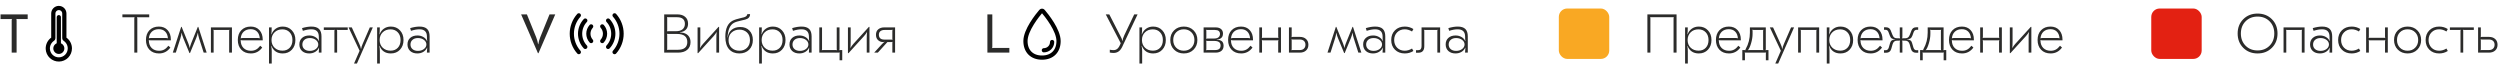 <svg width="595" height="16" viewBox="0 0 595 16" fill="none" xmlns="http://www.w3.org/2000/svg">
<path d="M6.591 3.425V4.543H4.264C4.099 4.543 3.987 4.53 3.926 4.504L3.913 4.53C3.939 4.591 3.952 4.695 3.952 4.842V12.525H2.782V4.842C2.782 4.695 2.795 4.591 2.821 4.53L2.795 4.504C2.734 4.53 2.626 4.543 2.47 4.543H0.13V3.425H6.591Z" fill="#2B2B2A"/>
<g clip-path="url(#clip0_392_13973)">
<path d="M15.414 9.291C15.383 9.271 15.357 9.244 15.339 9.212C15.322 9.18 15.312 9.143 15.312 9.107V3.213C15.312 2.865 15.174 2.531 14.928 2.285C14.682 2.039 14.348 1.901 14 1.901C13.652 1.901 13.318 2.039 13.072 2.285C12.825 2.531 12.687 2.865 12.687 3.213V9.107C12.687 9.143 12.678 9.18 12.66 9.212C12.642 9.244 12.617 9.271 12.586 9.291C12.197 9.544 11.881 9.894 11.669 10.307C11.457 10.72 11.357 11.181 11.377 11.644C11.409 12.329 11.707 12.975 12.208 13.443C12.709 13.911 13.373 14.164 14.059 14.149C14.745 14.133 15.397 13.85 15.876 13.36C16.356 12.87 16.624 12.212 16.625 11.526C16.625 11.082 16.514 10.645 16.303 10.255C16.091 9.865 15.786 9.533 15.414 9.291V9.291Z" stroke="black" stroke-width="1.002" stroke-miterlimit="10" stroke-linecap="round"/>
<path d="M14 4.089V11.526" stroke="black" stroke-width="1.002" stroke-miterlimit="10" stroke-linecap="round"/>
<path d="M14.001 12.839C14.726 12.839 15.314 12.251 15.314 11.526C15.314 10.8 14.726 10.213 14.001 10.213C13.275 10.213 12.687 10.8 12.687 11.526C12.687 12.251 13.275 12.839 14.001 12.839Z" fill="black"/>
</g>
<path d="M35.513 3.425V4.114H32.991C32.844 4.114 32.731 4.101 32.653 4.075L32.64 4.088C32.666 4.166 32.679 4.274 32.679 4.413V12.525H31.964V4.413C31.964 4.274 31.977 4.166 32.003 4.088L31.99 4.075C31.895 4.101 31.782 4.114 31.652 4.114H29.13V3.425H35.513ZM37.806 6.324C38.681 6.324 39.375 6.606 39.886 7.169C40.406 7.732 40.666 8.491 40.666 9.444V9.6H35.96C35.683 9.6 35.501 9.578 35.414 9.535L35.401 9.548L35.427 9.665C35.436 10.402 35.661 10.991 36.103 11.433C36.545 11.866 37.13 12.083 37.858 12.083C38.309 12.083 38.707 11.992 39.054 11.81C39.409 11.619 39.752 11.312 40.081 10.887L40.549 11.316C39.864 12.252 38.963 12.72 37.845 12.72C36.9 12.72 36.146 12.43 35.583 11.849C35.02 11.26 34.738 10.48 34.738 9.509C34.738 8.538 35.015 7.767 35.57 7.195C36.133 6.614 36.879 6.324 37.806 6.324ZM37.793 6.948C37.117 6.948 36.567 7.143 36.142 7.533C35.726 7.923 35.488 8.452 35.427 9.119L35.44 9.132C35.553 9.071 35.73 9.041 35.973 9.041H39.366C39.6 9.041 39.795 9.067 39.951 9.119L39.964 9.106C39.912 8.421 39.695 7.893 39.314 7.52C38.941 7.139 38.434 6.948 37.793 6.948ZM45.092 12.629L43.636 9.106C43.48 8.725 43.346 8.304 43.233 7.845H43.194C43.185 8.166 43.099 8.59 42.934 9.119L41.842 12.525H41.127L43.116 6.402H43.233L44.819 10.315C44.992 10.774 45.101 11.134 45.144 11.394H45.17C45.213 11.134 45.322 10.774 45.495 10.315L47.081 6.402H47.198L49.187 12.525H48.472L47.38 9.119C47.215 8.59 47.129 8.166 47.12 7.845H47.081C46.968 8.304 46.834 8.725 46.678 9.106L45.222 12.629H45.092ZM55.202 6.519V12.525H54.538V7.429C54.538 7.29 54.56 7.178 54.603 7.091L54.59 7.078C54.521 7.113 54.4 7.13 54.227 7.13H51.158C50.985 7.13 50.864 7.113 50.794 7.078L50.782 7.091C50.825 7.178 50.846 7.29 50.846 7.429V12.525H50.197V6.519H55.202ZM59.667 6.324C60.543 6.324 61.236 6.606 61.747 7.169C62.267 7.732 62.527 8.491 62.527 9.444V9.6H57.821C57.544 9.6 57.362 9.578 57.275 9.535L57.262 9.548L57.288 9.665C57.297 10.402 57.522 10.991 57.964 11.433C58.406 11.866 58.991 12.083 59.719 12.083C60.17 12.083 60.569 11.992 60.915 11.81C61.271 11.619 61.613 11.312 61.942 10.887L62.41 11.316C61.726 12.252 60.824 12.72 59.706 12.72C58.762 12.72 58.008 12.43 57.444 11.849C56.881 11.26 56.599 10.48 56.599 9.509C56.599 8.538 56.877 7.767 57.431 7.195C57.995 6.614 58.74 6.324 59.667 6.324ZM59.654 6.948C58.978 6.948 58.428 7.143 58.003 7.533C57.587 7.923 57.349 8.452 57.288 9.119L57.301 9.132C57.414 9.071 57.592 9.041 57.834 9.041H61.227C61.461 9.041 61.656 9.067 61.812 9.119L61.825 9.106C61.773 8.421 61.557 7.893 61.175 7.52C60.803 7.139 60.296 6.948 59.654 6.948ZM67.286 6.324C68.179 6.324 68.903 6.623 69.457 7.221C70.021 7.81 70.302 8.577 70.302 9.522C70.302 10.467 70.021 11.238 69.457 11.836C68.903 12.425 68.179 12.72 67.286 12.72C65.978 12.72 65.081 12.118 64.595 10.913L64.543 10.926C64.63 11.273 64.673 11.697 64.673 12.2V15.125H64.023V6.519H64.66C64.66 7.29 64.63 7.841 64.569 8.17L64.608 8.183C64.834 7.594 65.176 7.139 65.635 6.818C66.103 6.489 66.654 6.324 67.286 6.324ZM67.195 6.987C66.433 6.987 65.813 7.225 65.336 7.702C64.86 8.17 64.621 8.777 64.621 9.522C64.621 10.276 64.864 10.887 65.349 11.355C65.835 11.823 66.463 12.057 67.234 12.057C67.945 12.057 68.517 11.827 68.95 11.368C69.384 10.909 69.6 10.298 69.6 9.535C69.6 8.764 69.379 8.148 68.937 7.689C68.504 7.221 67.923 6.987 67.195 6.987ZM74.108 6.324C74.931 6.324 75.538 6.515 75.928 6.896C76.318 7.277 76.513 7.867 76.513 8.664V12.525H75.863C75.863 12.187 75.889 11.793 75.941 11.342L75.915 11.329C75.724 11.762 75.421 12.105 75.005 12.356C74.589 12.599 74.116 12.72 73.588 12.72C72.886 12.72 72.318 12.525 71.885 12.135C71.46 11.736 71.248 11.216 71.248 10.575C71.248 9.925 71.46 9.409 71.885 9.028C72.318 8.638 72.894 8.443 73.614 8.443C74.142 8.443 74.61 8.564 75.018 8.807C75.434 9.041 75.728 9.362 75.902 9.769L75.941 9.743C75.897 9.596 75.876 9.249 75.876 8.703C75.867 7.55 75.273 6.974 74.095 6.974C73.505 6.974 72.834 7.095 72.08 7.338L71.885 6.688C72.717 6.445 73.458 6.324 74.108 6.324ZM73.731 9.054C73.193 9.054 72.764 9.197 72.444 9.483C72.123 9.76 71.963 10.133 71.963 10.601C71.963 11.052 72.123 11.416 72.444 11.693C72.764 11.97 73.193 12.109 73.731 12.109C74.294 12.109 74.771 11.962 75.161 11.667C75.551 11.372 75.746 11.013 75.746 10.588C75.746 10.155 75.551 9.791 75.161 9.496C74.771 9.201 74.294 9.054 73.731 9.054ZM77.066 6.519H82.76V7.13H80.55C80.377 7.13 80.255 7.113 80.186 7.078L80.173 7.091C80.216 7.178 80.238 7.29 80.238 7.429V12.525H79.588V7.429C79.588 7.29 79.61 7.178 79.653 7.091L79.64 7.078C79.571 7.113 79.449 7.13 79.276 7.13H77.066V6.519ZM88.73 6.519L84.947 15.125H84.258L85.584 12.083L82.958 6.519H83.725L85.467 10.341C85.719 10.878 85.862 11.303 85.896 11.615H85.948C85.983 11.303 86.117 10.883 86.351 10.354L88.015 6.519H88.73ZM93.02 6.324C93.912 6.324 94.636 6.623 95.191 7.221C95.754 7.81 96.036 8.577 96.036 9.522C96.036 10.467 95.754 11.238 95.191 11.836C94.636 12.425 93.912 12.72 93.02 12.72C91.711 12.72 90.814 12.118 90.329 10.913L90.277 10.926C90.363 11.273 90.407 11.697 90.407 12.2V15.125H89.757V6.519H90.394C90.394 7.29 90.363 7.841 90.303 8.17L90.342 8.183C90.567 7.594 90.909 7.139 91.369 6.818C91.837 6.489 92.387 6.324 93.02 6.324ZM92.929 6.987C92.166 6.987 91.546 7.225 91.07 7.702C90.593 8.17 90.355 8.777 90.355 9.522C90.355 10.276 90.597 10.887 91.083 11.355C91.568 11.823 92.196 12.057 92.968 12.057C93.678 12.057 94.25 11.827 94.684 11.368C95.117 10.909 95.334 10.298 95.334 9.535C95.334 8.764 95.113 8.148 94.671 7.689C94.237 7.221 93.657 6.987 92.929 6.987ZM99.841 6.324C100.664 6.324 101.271 6.515 101.661 6.896C102.051 7.277 102.246 7.867 102.246 8.664V12.525H101.596C101.596 12.187 101.622 11.793 101.674 11.342L101.648 11.329C101.457 11.762 101.154 12.105 100.738 12.356C100.322 12.599 99.85 12.72 99.321 12.72C98.619 12.72 98.051 12.525 97.618 12.135C97.193 11.736 96.981 11.216 96.981 10.575C96.981 9.925 97.193 9.409 97.618 9.028C98.051 8.638 98.628 8.443 99.347 8.443C99.876 8.443 100.344 8.564 100.751 8.807C101.167 9.041 101.462 9.362 101.635 9.769L101.674 9.743C101.631 9.596 101.609 9.249 101.609 8.703C101.6 7.55 101.007 6.974 99.828 6.974C99.239 6.974 98.567 7.095 97.813 7.338L97.618 6.688C98.45 6.445 99.191 6.324 99.841 6.324ZM99.464 9.054C98.927 9.054 98.498 9.197 98.177 9.483C97.856 9.76 97.696 10.133 97.696 10.601C97.696 11.052 97.856 11.416 98.177 11.693C98.498 11.97 98.927 12.109 99.464 12.109C100.027 12.109 100.504 11.962 100.894 11.667C101.284 11.372 101.479 11.013 101.479 10.588C101.479 10.155 101.284 9.791 100.894 9.496C100.504 9.201 100.027 9.054 99.464 9.054Z" fill="#2B2B2A"/>
<path d="M132.151 3.425L128.16 12.655H128.03L124.026 3.425H125.404L127.614 8.872C127.805 9.349 127.956 9.899 128.069 10.523H128.121C128.208 9.96 128.359 9.409 128.576 8.872L130.786 3.425H132.151Z" fill="#2B2B2A"/>
<path d="M140.695 6.282C140.268 6.762 140.032 7.383 140.032 8.025C140.032 8.668 140.268 9.289 140.695 9.769" stroke="black" stroke-width="1.002" stroke-linecap="round" stroke-linejoin="round"/>
<path d="M143.335 9.769C143.762 9.289 143.998 8.668 143.998 8.025C143.998 7.383 143.762 6.762 143.335 6.282" stroke="black" stroke-width="1.002" stroke-linecap="round" stroke-linejoin="round"/>
<path d="M139.301 4.888C138.506 5.739 138.063 6.86 138.063 8.025C138.063 9.19 138.506 10.311 139.301 11.162" stroke="black" stroke-width="1.002" stroke-linecap="round" stroke-linejoin="round"/>
<path d="M144.728 11.162C145.523 10.311 145.966 9.19 145.966 8.025C145.966 6.86 145.523 5.739 144.728 4.888" stroke="black" stroke-width="1.002" stroke-linecap="round" stroke-linejoin="round"/>
<path d="M146.267 12.399C147.341 11.195 147.935 9.638 147.935 8.024C147.935 6.411 147.341 4.853 146.267 3.649" stroke="black" stroke-width="1.002" stroke-linecap="round" stroke-linejoin="round"/>
<path d="M137.762 3.649C136.688 4.853 136.095 6.411 136.095 8.024C136.095 9.638 136.688 11.195 137.762 12.399" stroke="black" stroke-width="1.002" stroke-linecap="round" stroke-linejoin="round"/>
<path d="M158.079 12.525V3.425H161.238C162.018 3.425 162.633 3.624 163.084 4.023C163.535 4.413 163.76 4.95 163.76 5.635C163.76 6.51 163.379 7.126 162.616 7.481C162.356 7.576 162.083 7.641 161.797 7.676V7.728C162.074 7.728 162.352 7.758 162.629 7.819C163.184 7.958 163.608 8.218 163.903 8.599C164.198 8.972 164.345 9.448 164.345 10.029C164.345 10.809 164.081 11.42 163.552 11.862C163.032 12.304 162.304 12.525 161.368 12.525H158.079ZM158.768 7.455C158.811 7.438 158.924 7.429 159.106 7.429H160.861C161.546 7.429 162.074 7.277 162.447 6.974C162.82 6.662 163.006 6.229 163.006 5.674C163.006 5.163 162.85 4.773 162.538 4.504C162.226 4.235 161.775 4.101 161.186 4.101H159.106C158.924 4.101 158.811 4.092 158.768 4.075L158.755 4.088C158.781 4.166 158.794 4.27 158.794 4.4V7.13C158.794 7.26 158.781 7.364 158.755 7.442L158.768 7.455ZM158.768 11.875C158.811 11.858 158.924 11.849 159.106 11.849H161.316C162.824 11.849 163.578 11.234 163.578 10.003C163.578 8.72 162.763 8.079 161.134 8.079H159.106C158.924 8.079 158.811 8.066 158.768 8.04L158.755 8.066C158.781 8.127 158.794 8.231 158.794 8.378V11.55C158.794 11.68 158.781 11.784 158.755 11.862L158.768 11.875ZM166.023 12.642V6.519H166.673V9.834C166.673 10.432 166.652 10.948 166.608 11.381L166.647 11.394C166.777 11.125 167.003 10.809 167.323 10.445L171.002 6.402H171.145V12.525H170.495V9.21C170.495 8.612 170.517 8.096 170.56 7.663L170.521 7.65C170.391 7.919 170.166 8.235 169.845 8.599L166.166 12.642H166.023ZM175.956 12.72C174.942 12.72 174.131 12.386 173.525 11.719C172.927 11.052 172.628 10.055 172.628 8.729C172.628 6.814 173.204 5.548 174.357 4.933C174.591 4.812 174.872 4.699 175.202 4.595C175.54 4.491 175.93 4.387 176.372 4.283C176.822 4.179 177.061 4.123 177.087 4.114C177.563 3.967 177.823 3.715 177.867 3.36H178.517C178.517 4.036 178.122 4.474 177.334 4.673C177.316 4.682 177.074 4.738 176.606 4.842C176.146 4.937 175.765 5.033 175.462 5.128C175.158 5.215 174.903 5.314 174.695 5.427C173.741 5.93 173.23 7.091 173.161 8.911H173.213C173.308 8.096 173.624 7.481 174.162 7.065C174.708 6.64 175.375 6.428 176.164 6.428C177.074 6.419 177.802 6.697 178.348 7.26C178.902 7.823 179.18 8.573 179.18 9.509C179.18 10.462 178.885 11.238 178.296 11.836C177.706 12.425 176.926 12.72 175.956 12.72ZM175.982 12.07C176.718 12.07 177.321 11.84 177.789 11.381C178.257 10.922 178.491 10.311 178.491 9.548C178.491 8.768 178.252 8.157 177.776 7.715C177.299 7.273 176.705 7.052 175.995 7.052C175.258 7.052 174.638 7.277 174.136 7.728C173.642 8.179 173.395 8.781 173.395 9.535C173.395 10.306 173.637 10.922 174.123 11.381C174.617 11.84 175.236 12.07 175.982 12.07ZM183.937 6.324C184.829 6.324 185.553 6.623 186.108 7.221C186.671 7.81 186.953 8.577 186.953 9.522C186.953 10.467 186.671 11.238 186.108 11.836C185.553 12.425 184.829 12.72 183.937 12.72C182.628 12.72 181.731 12.118 181.246 10.913L181.194 10.926C181.28 11.273 181.324 11.697 181.324 12.2V15.125H180.674V6.519H181.311C181.311 7.29 181.28 7.841 181.22 8.17L181.259 8.183C181.484 7.594 181.826 7.139 182.286 6.818C182.754 6.489 183.304 6.324 183.937 6.324ZM183.846 6.987C183.083 6.987 182.463 7.225 181.987 7.702C181.51 8.17 181.272 8.777 181.272 9.522C181.272 10.276 181.514 10.887 182 11.355C182.485 11.823 183.113 12.057 183.885 12.057C184.595 12.057 185.167 11.827 185.601 11.368C186.034 10.909 186.251 10.298 186.251 9.535C186.251 8.764 186.03 8.148 185.588 7.689C185.154 7.221 184.574 6.987 183.846 6.987ZM190.758 6.324C191.581 6.324 192.188 6.515 192.578 6.896C192.968 7.277 193.163 7.867 193.163 8.664V12.525H192.513C192.513 12.187 192.539 11.793 192.591 11.342L192.565 11.329C192.374 11.762 192.071 12.105 191.655 12.356C191.239 12.599 190.767 12.72 190.238 12.72C189.536 12.72 188.968 12.525 188.535 12.135C188.11 11.736 187.898 11.216 187.898 10.575C187.898 9.925 188.11 9.409 188.535 9.028C188.968 8.638 189.545 8.443 190.264 8.443C190.793 8.443 191.261 8.564 191.668 8.807C192.084 9.041 192.379 9.362 192.552 9.769L192.591 9.743C192.548 9.596 192.526 9.249 192.526 8.703C192.517 7.55 191.924 6.974 190.745 6.974C190.156 6.974 189.484 7.095 188.73 7.338L188.535 6.688C189.367 6.445 190.108 6.324 190.758 6.324ZM190.381 9.054C189.844 9.054 189.415 9.197 189.094 9.483C188.773 9.76 188.613 10.133 188.613 10.601C188.613 11.052 188.773 11.416 189.094 11.693C189.415 11.97 189.844 12.109 190.381 12.109C190.944 12.109 191.421 11.962 191.811 11.667C192.201 11.372 192.396 11.013 192.396 10.588C192.396 10.155 192.201 9.791 191.811 9.496C191.421 9.201 190.944 9.054 190.381 9.054ZM199.817 14.345V12.824C199.817 12.685 199.839 12.573 199.882 12.486L199.869 12.473C199.8 12.508 199.678 12.525 199.505 12.525H194.994V6.519H195.644V11.615C195.644 11.754 195.622 11.866 195.579 11.953L195.592 11.966C195.661 11.931 195.783 11.914 195.956 11.914H198.829C199.002 11.914 199.124 11.931 199.193 11.966L199.206 11.953C199.163 11.866 199.141 11.754 199.141 11.615V6.519H199.804V11.615C199.804 11.754 199.782 11.866 199.739 11.953L199.752 11.966C199.821 11.931 199.943 11.914 200.116 11.914H200.454V14.345H199.817ZM201.811 12.642V6.519H202.461V9.834C202.461 10.432 202.44 10.948 202.396 11.381L202.435 11.394C202.565 11.125 202.791 10.809 203.111 10.445L206.79 6.402H206.933V12.525H206.283V9.21C206.283 8.612 206.305 8.096 206.348 7.663L206.309 7.65C206.179 7.919 205.954 8.235 205.633 8.599L201.954 12.642H201.811ZM213.031 6.519V12.525H212.381V10.315C212.381 10.15 212.398 10.033 212.433 9.964L212.42 9.951C212.333 9.994 212.216 10.016 212.069 10.016H211.198L208.923 12.525H208.078V12.499L209.95 10.458C210.158 10.241 210.353 10.077 210.535 9.964L210.522 9.938C210.426 9.981 210.27 10.003 210.054 10.003C209.629 9.986 209.261 9.825 208.949 9.522C208.637 9.219 208.481 8.803 208.481 8.274C208.481 7.702 208.663 7.269 209.027 6.974C209.391 6.671 209.867 6.519 210.457 6.519H213.031ZM212.433 9.457C212.398 9.388 212.381 9.271 212.381 9.106V7.429C212.381 7.29 212.402 7.178 212.446 7.091L212.433 7.078C212.337 7.113 212.216 7.13 212.069 7.13H210.522C210.097 7.13 209.763 7.23 209.521 7.429C209.287 7.628 209.17 7.91 209.17 8.274C209.17 8.629 209.278 8.911 209.495 9.119C209.72 9.318 210.032 9.418 210.431 9.418H212.069C212.207 9.418 212.324 9.435 212.42 9.47L212.433 9.457Z" fill="#2B2B2A"/>
<path d="M236.171 3.425V11.108C236.171 11.255 236.158 11.359 236.132 11.42L236.158 11.446C236.219 11.42 236.327 11.407 236.483 11.407H240.227V12.525H235.001V3.425H236.171Z" fill="#2B2B2A"/>
<path d="M251.937 9.775C251.937 12.191 250.416 13.712 248 13.712C245.583 13.712 244.062 12.191 244.062 9.775C244.062 7.182 246.885 3.681 247.751 2.669C247.781 2.633 247.82 2.604 247.863 2.584C247.906 2.564 247.952 2.554 248 2.554C248.047 2.554 248.094 2.564 248.137 2.584C248.18 2.604 248.218 2.633 248.249 2.669C249.114 3.681 251.937 7.182 251.937 9.775Z" stroke="black" stroke-width="1.002" stroke-miterlimit="10"/>
<path d="M250.407 9.993C250.407 10.516 250.2 11.017 249.83 11.386C249.461 11.756 248.96 11.963 248.437 11.963" stroke="black" stroke-width="1.002" stroke-linecap="round" stroke-linejoin="round"/>
<path d="M265.041 12.603C264.781 12.603 264.478 12.573 264.131 12.512V11.836C264.452 11.897 264.764 11.927 265.067 11.927C265.388 11.927 265.678 11.819 265.938 11.602C266.207 11.385 266.471 10.943 266.731 10.276L263.169 3.425H264.014L266.588 8.443C266.805 8.859 266.935 9.119 266.978 9.223C267.021 9.327 267.065 9.5 267.108 9.743L267.147 9.73C267.19 9.375 267.333 8.933 267.576 8.404L269.942 3.425H270.748L267.316 10.653C267.004 11.416 266.662 11.931 266.289 12.2C265.925 12.469 265.509 12.603 265.041 12.603ZM274.448 6.324C275.341 6.324 276.065 6.623 276.619 7.221C277.183 7.81 277.464 8.577 277.464 9.522C277.464 10.467 277.183 11.238 276.619 11.836C276.065 12.425 275.341 12.72 274.448 12.72C273.14 12.72 272.243 12.118 271.757 10.913L271.705 10.926C271.792 11.273 271.835 11.697 271.835 12.2V15.125H271.185V6.519H271.822C271.822 7.29 271.792 7.841 271.731 8.17L271.77 8.183C271.996 7.594 272.338 7.139 272.797 6.818C273.265 6.489 273.816 6.324 274.448 6.324ZM274.357 6.987C273.595 6.987 272.975 7.225 272.498 7.702C272.022 8.17 271.783 8.777 271.783 9.522C271.783 10.276 272.026 10.887 272.511 11.355C272.997 11.823 273.625 12.057 274.396 12.057C275.107 12.057 275.679 11.827 276.112 11.368C276.546 10.909 276.762 10.298 276.762 9.535C276.762 8.764 276.541 8.148 276.099 7.689C275.666 7.221 275.085 6.987 274.357 6.987ZM281.75 6.324C282.695 6.324 283.466 6.623 284.064 7.221C284.671 7.819 284.974 8.586 284.974 9.522C284.974 10.449 284.671 11.216 284.064 11.823C283.466 12.421 282.695 12.72 281.75 12.72C280.814 12.72 280.043 12.421 279.436 11.823C278.829 11.216 278.526 10.449 278.526 9.522C278.526 8.586 278.829 7.819 279.436 7.221C280.043 6.623 280.814 6.324 281.75 6.324ZM283.557 7.689C283.089 7.212 282.487 6.974 281.75 6.974C281.013 6.974 280.407 7.212 279.93 7.689C279.462 8.166 279.228 8.777 279.228 9.522C279.228 10.267 279.462 10.878 279.93 11.355C280.407 11.832 281.013 12.07 281.75 12.07C282.487 12.07 283.089 11.832 283.557 11.355C284.034 10.878 284.272 10.267 284.272 9.522C284.272 8.777 284.034 8.166 283.557 7.689ZM290.345 9.561C290.925 9.752 291.216 10.194 291.216 10.887C291.216 11.416 291.042 11.823 290.696 12.109C290.349 12.386 289.89 12.525 289.318 12.525H286.458V6.519H289.305C289.868 6.519 290.301 6.649 290.605 6.909C290.917 7.169 291.073 7.533 291.073 8.001C291.073 8.59 290.834 9.002 290.358 9.236C290.15 9.331 289.89 9.388 289.578 9.405V9.457C289.855 9.457 290.111 9.492 290.345 9.561ZM287.043 7.091C287.086 7.169 287.108 7.282 287.108 7.429V8.859C287.108 9.032 287.09 9.154 287.056 9.223L287.069 9.236C287.147 9.193 287.259 9.171 287.407 9.171H288.902C289.396 9.171 289.76 9.076 289.994 8.885C290.236 8.686 290.358 8.421 290.358 8.092C290.358 7.451 289.955 7.13 289.149 7.13H287.42C287.246 7.13 287.125 7.113 287.056 7.078L287.043 7.091ZM289.201 11.914C290.067 11.914 290.501 11.55 290.501 10.822C290.501 10.103 290.002 9.743 289.006 9.743H287.407C287.259 9.743 287.147 9.721 287.069 9.678L287.056 9.691C287.09 9.76 287.108 9.877 287.108 10.042V11.615C287.108 11.754 287.086 11.866 287.043 11.953L287.056 11.966C287.125 11.931 287.246 11.914 287.42 11.914H289.201ZM295.356 6.324C296.231 6.324 296.925 6.606 297.436 7.169C297.956 7.732 298.216 8.491 298.216 9.444V9.6H293.51C293.233 9.6 293.051 9.578 292.964 9.535L292.951 9.548L292.977 9.665C292.986 10.402 293.211 10.991 293.653 11.433C294.095 11.866 294.68 12.083 295.408 12.083C295.859 12.083 296.257 11.992 296.604 11.81C296.959 11.619 297.302 11.312 297.631 10.887L298.099 11.316C297.414 12.252 296.513 12.72 295.395 12.72C294.45 12.72 293.696 12.43 293.133 11.849C292.57 11.26 292.288 10.48 292.288 9.509C292.288 8.538 292.565 7.767 293.12 7.195C293.683 6.614 294.429 6.324 295.356 6.324ZM295.343 6.948C294.667 6.948 294.117 7.143 293.692 7.533C293.276 7.923 293.038 8.452 292.977 9.119L292.99 9.132C293.103 9.071 293.28 9.041 293.523 9.041H296.916C297.15 9.041 297.345 9.067 297.501 9.119L297.514 9.106C297.462 8.421 297.245 7.893 296.864 7.52C296.491 7.139 295.984 6.948 295.343 6.948ZM304.21 6.519H304.873V12.525H304.21V9.912C304.21 9.756 304.231 9.635 304.275 9.548L304.262 9.535C304.175 9.578 304.058 9.6 303.911 9.6H300.661C300.522 9.6 300.409 9.578 300.323 9.535L300.31 9.548C300.344 9.617 300.362 9.739 300.362 9.912V12.525H299.712V6.519H300.362V8.677C300.362 8.85 300.344 8.972 300.31 9.041L300.323 9.054C300.409 9.011 300.522 8.989 300.661 8.989H303.911C304.058 8.989 304.175 9.011 304.262 9.054L304.275 9.041C304.231 8.954 304.21 8.833 304.21 8.677V6.519ZM309.37 8.781C309.986 8.781 310.475 8.95 310.839 9.288C311.212 9.617 311.398 10.072 311.398 10.653C311.398 11.225 311.212 11.68 310.839 12.018C310.467 12.356 309.977 12.525 309.37 12.525H306.77V6.519H307.42V8.482C307.42 8.647 307.403 8.764 307.368 8.833L307.381 8.846C307.459 8.803 307.572 8.781 307.719 8.781H309.37ZM309.344 11.914C309.769 11.914 310.098 11.801 310.332 11.576C310.575 11.342 310.696 11.034 310.696 10.653C310.696 10.272 310.579 9.968 310.345 9.743C310.111 9.518 309.778 9.405 309.344 9.405H307.719C307.572 9.405 307.459 9.383 307.381 9.34L307.368 9.353C307.403 9.422 307.42 9.544 307.42 9.717V11.615C307.42 11.754 307.399 11.866 307.355 11.953L307.368 11.966C307.438 11.931 307.559 11.914 307.732 11.914H309.344ZM319.908 12.629L318.452 9.106C318.296 8.725 318.161 8.304 318.049 7.845H318.01C318.001 8.166 317.914 8.59 317.75 9.119L316.658 12.525H315.943L317.932 6.402H318.049L319.634 10.315C319.808 10.774 319.916 11.134 319.96 11.394H319.986C320.029 11.134 320.137 10.774 320.311 10.315L321.897 6.402H322.014L324.003 12.525H323.288L322.196 9.119C322.031 8.59 321.944 8.166 321.936 7.845H321.897C321.784 8.304 321.65 8.725 321.494 9.106L320.038 12.629H319.908ZM327.29 6.324C328.114 6.324 328.72 6.515 329.11 6.896C329.5 7.277 329.695 7.867 329.695 8.664V12.525H329.045C329.045 12.187 329.071 11.793 329.123 11.342L329.097 11.329C328.907 11.762 328.603 12.105 328.187 12.356C327.771 12.599 327.299 12.72 326.77 12.72C326.068 12.72 325.501 12.525 325.067 12.135C324.643 11.736 324.43 11.216 324.43 10.575C324.43 9.925 324.643 9.409 325.067 9.028C325.501 8.638 326.077 8.443 326.796 8.443C327.325 8.443 327.793 8.564 328.2 8.807C328.616 9.041 328.911 9.362 329.084 9.769L329.123 9.743C329.08 9.596 329.058 9.249 329.058 8.703C329.05 7.55 328.456 6.974 327.277 6.974C326.688 6.974 326.016 7.095 325.262 7.338L325.067 6.688C325.899 6.445 326.64 6.324 327.29 6.324ZM326.913 9.054C326.376 9.054 325.947 9.197 325.626 9.483C325.306 9.76 325.145 10.133 325.145 10.601C325.145 11.052 325.306 11.416 325.626 11.693C325.947 11.97 326.376 12.109 326.913 12.109C327.477 12.109 327.953 11.962 328.343 11.667C328.733 11.372 328.928 11.013 328.928 10.588C328.928 10.155 328.733 9.791 328.343 9.496C327.953 9.201 327.477 9.054 326.913 9.054ZM334.347 12.72C333.385 12.72 332.605 12.425 332.007 11.836C331.409 11.247 331.11 10.475 331.11 9.522C331.11 8.569 331.409 7.797 332.007 7.208C332.605 6.619 333.385 6.324 334.347 6.324C335.092 6.324 335.773 6.519 336.388 6.909L336.063 7.494C335.491 7.147 334.91 6.974 334.321 6.974C333.593 6.974 332.991 7.217 332.514 7.702C332.046 8.179 331.812 8.785 331.812 9.522C331.812 10.259 332.046 10.87 332.514 11.355C332.991 11.832 333.593 12.07 334.321 12.07C334.91 12.07 335.491 11.897 336.063 11.55L336.388 12.135C335.773 12.525 335.092 12.72 334.347 12.72ZM342.751 6.519V12.525H342.088V7.429C342.088 7.29 342.11 7.178 342.153 7.091L342.14 7.078C342.08 7.113 341.958 7.13 341.776 7.13H339.293C339.12 7.13 338.999 7.113 338.929 7.078L338.916 7.091C338.96 7.178 338.981 7.29 338.981 7.429V10.978C338.981 12.027 338.509 12.551 337.564 12.551H337.005V11.94H337.551C338.071 11.94 338.331 11.615 338.331 10.965V6.519H342.751ZM346.93 6.324C347.753 6.324 348.36 6.515 348.75 6.896C349.14 7.277 349.335 7.867 349.335 8.664V12.525H348.685C348.685 12.187 348.711 11.793 348.763 11.342L348.737 11.329C348.546 11.762 348.243 12.105 347.827 12.356C347.411 12.599 346.939 12.72 346.41 12.72C345.708 12.72 345.14 12.525 344.707 12.135C344.282 11.736 344.07 11.216 344.07 10.575C344.07 9.925 344.282 9.409 344.707 9.028C345.14 8.638 345.717 8.443 346.436 8.443C346.965 8.443 347.433 8.564 347.84 8.807C348.256 9.041 348.551 9.362 348.724 9.769L348.763 9.743C348.72 9.596 348.698 9.249 348.698 8.703C348.689 7.55 348.096 6.974 346.917 6.974C346.328 6.974 345.656 7.095 344.902 7.338L344.707 6.688C345.539 6.445 346.28 6.324 346.93 6.324ZM346.553 9.054C346.016 9.054 345.587 9.197 345.266 9.483C344.945 9.76 344.785 10.133 344.785 10.601C344.785 11.052 344.945 11.416 345.266 11.693C345.587 11.97 346.016 12.109 346.553 12.109C347.116 12.109 347.593 11.962 347.983 11.667C348.373 11.372 348.568 11.013 348.568 10.588C348.568 10.155 348.373 9.791 347.983 9.496C347.593 9.201 347.116 9.054 346.553 9.054Z" fill="#2B2B2A"/>
<rect x="371" y="2.025" width="12" height="12" rx="2" fill="#F9A823"/>
<path d="M399.021 3.425V12.525H398.306V4.4C398.306 4.27 398.319 4.166 398.345 4.088L398.332 4.075C398.271 4.092 398.159 4.101 397.994 4.101H393.106C392.933 4.101 392.82 4.092 392.768 4.075L392.755 4.088C392.781 4.166 392.794 4.27 392.794 4.4V12.525H392.079V3.425H399.021ZM404.315 6.324C405.207 6.324 405.931 6.623 406.486 7.221C407.049 7.81 407.331 8.577 407.331 9.522C407.331 10.467 407.049 11.238 406.486 11.836C405.931 12.425 405.207 12.72 404.315 12.72C403.006 12.72 402.109 12.118 401.624 10.913L401.572 10.926C401.658 11.273 401.702 11.697 401.702 12.2V15.125H401.052V6.519H401.689C401.689 7.29 401.658 7.841 401.598 8.17L401.637 8.183C401.862 7.594 402.204 7.139 402.664 6.818C403.132 6.489 403.682 6.324 404.315 6.324ZM404.224 6.987C403.461 6.987 402.841 7.225 402.365 7.702C401.888 8.17 401.65 8.777 401.65 9.522C401.65 10.276 401.892 10.887 402.378 11.355C402.863 11.823 403.491 12.057 404.263 12.057C404.973 12.057 405.545 11.827 405.979 11.368C406.412 10.909 406.629 10.298 406.629 9.535C406.629 8.764 406.408 8.148 405.966 7.689C405.532 7.221 404.952 6.987 404.224 6.987ZM411.46 6.324C412.336 6.324 413.029 6.606 413.54 7.169C414.06 7.732 414.32 8.491 414.32 9.444V9.6H409.614C409.337 9.6 409.155 9.578 409.068 9.535L409.055 9.548L409.081 9.665C409.09 10.402 409.315 10.991 409.757 11.433C410.199 11.866 410.784 12.083 411.512 12.083C411.963 12.083 412.362 11.992 412.708 11.81C413.064 11.619 413.406 11.312 413.735 10.887L414.203 11.316C413.519 12.252 412.617 12.72 411.499 12.72C410.555 12.72 409.801 12.43 409.237 11.849C408.674 11.26 408.392 10.48 408.392 9.509C408.392 8.538 408.67 7.767 409.224 7.195C409.788 6.614 410.533 6.324 411.46 6.324ZM411.447 6.948C410.771 6.948 410.221 7.143 409.796 7.533C409.38 7.923 409.142 8.452 409.081 9.119L409.094 9.132C409.207 9.071 409.385 9.041 409.627 9.041H413.02C413.254 9.041 413.449 9.067 413.605 9.119L413.618 9.106C413.566 8.421 413.35 7.893 412.968 7.52C412.596 7.139 412.089 6.948 411.447 6.948ZM414.67 14.345V11.914H415.099C415.237 11.914 415.337 11.931 415.398 11.966L415.411 11.953C415.393 11.858 415.419 11.754 415.489 11.641C416.147 10.48 416.477 9.184 416.477 7.754V6.519H420.26V11.615C420.26 11.754 420.238 11.866 420.195 11.953L420.208 11.966C420.277 11.931 420.398 11.914 420.572 11.914H420.897V14.345H420.273V12.824C420.273 12.685 420.294 12.573 420.338 12.486L420.325 12.473C420.255 12.508 420.134 12.525 419.961 12.525H415.606C415.432 12.525 415.311 12.508 415.242 12.473L415.229 12.486C415.272 12.573 415.294 12.685 415.294 12.824V14.345H414.67ZM416.009 11.966C416.078 11.931 416.204 11.914 416.386 11.914H419.311C419.493 11.914 419.614 11.931 419.675 11.966L419.688 11.953C419.644 11.866 419.623 11.754 419.623 11.615V7.429C419.623 7.29 419.644 7.178 419.688 7.091L419.675 7.078C419.597 7.113 419.475 7.13 419.311 7.13H417.426C417.278 7.13 417.157 7.113 417.062 7.078L417.049 7.091C417.092 7.178 417.114 7.29 417.114 7.429V8.066C417.114 8.759 416.997 9.5 416.763 10.289C416.537 11.069 416.282 11.624 415.996 11.953L416.009 11.966ZM426.99 6.519L423.207 15.125H422.518L423.844 12.083L421.218 6.519H421.985L423.727 10.341C423.978 10.878 424.121 11.303 424.156 11.615H424.208C424.243 11.303 424.377 10.883 424.611 10.354L426.275 6.519H426.99ZM432.956 6.519V12.525H432.293V7.429C432.293 7.29 432.315 7.178 432.358 7.091L432.345 7.078C432.276 7.113 432.155 7.13 431.981 7.13H428.913C428.74 7.13 428.619 7.113 428.549 7.078L428.536 7.091C428.58 7.178 428.601 7.29 428.601 7.429V12.525H427.951V6.519H432.956ZM438.033 6.324C438.926 6.324 439.65 6.623 440.204 7.221C440.768 7.81 441.049 8.577 441.049 9.522C441.049 10.467 440.768 11.238 440.204 11.836C439.65 12.425 438.926 12.72 438.033 12.72C436.725 12.72 435.828 12.118 435.342 10.913L435.29 10.926C435.377 11.273 435.42 11.697 435.42 12.2V15.125H434.77V6.519H435.407C435.407 7.29 435.377 7.841 435.316 8.17L435.355 8.183C435.581 7.594 435.923 7.139 436.382 6.818C436.85 6.489 437.401 6.324 438.033 6.324ZM437.942 6.987C437.18 6.987 436.56 7.225 436.083 7.702C435.607 8.17 435.368 8.777 435.368 9.522C435.368 10.276 435.611 10.887 436.096 11.355C436.582 11.823 437.21 12.057 437.981 12.057C438.692 12.057 439.264 11.827 439.697 11.368C440.131 10.909 440.347 10.298 440.347 9.535C440.347 8.764 440.126 8.148 439.684 7.689C439.251 7.221 438.67 6.987 437.942 6.987ZM445.179 6.324C446.054 6.324 446.748 6.606 447.259 7.169C447.779 7.732 448.039 8.491 448.039 9.444V9.6H443.333C443.056 9.6 442.874 9.578 442.787 9.535L442.774 9.548L442.8 9.665C442.809 10.402 443.034 10.991 443.476 11.433C443.918 11.866 444.503 12.083 445.231 12.083C445.682 12.083 446.08 11.992 446.427 11.81C446.782 11.619 447.125 11.312 447.454 10.887L447.922 11.316C447.237 12.252 446.336 12.72 445.218 12.72C444.273 12.72 443.519 12.43 442.956 11.849C442.393 11.26 442.111 10.48 442.111 9.509C442.111 8.538 442.388 7.767 442.943 7.195C443.506 6.614 444.252 6.324 445.179 6.324ZM445.166 6.948C444.49 6.948 443.94 7.143 443.515 7.533C443.099 7.923 442.861 8.452 442.8 9.119L442.813 9.132C442.926 9.071 443.103 9.041 443.346 9.041H446.739C446.973 9.041 447.168 9.067 447.324 9.119L447.337 9.106C447.285 8.421 447.068 7.893 446.687 7.52C446.314 7.139 445.807 6.948 445.166 6.948ZM448.388 12.551V11.953H448.804C449.159 11.953 449.402 11.741 449.532 11.316L449.857 10.185C449.943 9.908 450.082 9.713 450.273 9.6C450.463 9.479 450.732 9.409 451.079 9.392V9.366C450.732 9.349 450.455 9.279 450.247 9.158C450.047 9.028 449.891 8.803 449.779 8.482L449.454 7.624C449.324 7.269 449.094 7.091 448.765 7.091H448.401V6.493H448.869C449.406 6.493 449.774 6.731 449.974 7.208L450.377 8.235C450.498 8.556 450.637 8.781 450.793 8.911C450.957 9.041 451.183 9.106 451.469 9.106H451.794C451.993 9.106 452.127 9.115 452.197 9.132L452.21 9.119C452.166 8.946 452.145 8.772 452.145 8.599V6.519H452.769V8.599C452.769 8.816 452.747 8.989 452.704 9.119L452.717 9.132C452.803 9.115 452.938 9.106 453.12 9.106H453.458C453.744 9.106 453.965 9.041 454.121 8.911C454.285 8.781 454.428 8.556 454.55 8.235L454.953 7.208C455.152 6.731 455.516 6.493 456.045 6.493H456.526V7.091H456.162C455.832 7.091 455.598 7.269 455.46 7.624L455.148 8.482C455.026 8.803 454.866 9.028 454.667 9.158C454.467 9.279 454.194 9.349 453.848 9.366V9.392C454.194 9.409 454.463 9.479 454.654 9.6C454.844 9.713 454.979 9.908 455.057 10.185L455.395 11.316C455.525 11.741 455.767 11.953 456.123 11.953H456.539V12.551H455.993C455.377 12.551 454.983 12.248 454.81 11.641L454.498 10.549C454.333 9.968 453.986 9.678 453.458 9.678H453.12C452.938 9.678 452.803 9.669 452.717 9.652L452.704 9.665C452.747 9.795 452.769 9.977 452.769 10.211V12.525H452.145V10.211C452.145 10.02 452.166 9.838 452.21 9.665L452.197 9.652C452.127 9.669 451.993 9.678 451.794 9.678H451.469C450.94 9.678 450.593 9.968 450.429 10.549L450.117 11.641C449.943 12.248 449.545 12.551 448.921 12.551H448.388ZM456.983 14.345V11.914H457.412C457.551 11.914 457.65 11.931 457.711 11.966L457.724 11.953C457.707 11.858 457.733 11.754 457.802 11.641C458.461 10.48 458.79 9.184 458.79 7.754V6.519H462.573V11.615C462.573 11.754 462.551 11.866 462.508 11.953L462.521 11.966C462.59 11.931 462.712 11.914 462.885 11.914H463.21V14.345H462.586V12.824C462.586 12.685 462.608 12.573 462.651 12.486L462.638 12.473C462.569 12.508 462.447 12.525 462.274 12.525H457.919C457.746 12.525 457.624 12.508 457.555 12.473L457.542 12.486C457.585 12.573 457.607 12.685 457.607 12.824V14.345H456.983ZM458.322 11.966C458.391 11.931 458.517 11.914 458.699 11.914H461.624C461.806 11.914 461.927 11.931 461.988 11.966L462.001 11.953C461.958 11.866 461.936 11.754 461.936 11.615V7.429C461.936 7.29 461.958 7.178 462.001 7.091L461.988 7.078C461.91 7.113 461.789 7.13 461.624 7.13H459.739C459.592 7.13 459.47 7.113 459.375 7.078L459.362 7.091C459.405 7.178 459.427 7.29 459.427 7.429V8.066C459.427 8.759 459.31 9.5 459.076 10.289C458.851 11.069 458.595 11.624 458.309 11.953L458.322 11.966ZM466.926 6.324C467.802 6.324 468.495 6.606 469.006 7.169C469.526 7.732 469.786 8.491 469.786 9.444V9.6H465.08C464.803 9.6 464.621 9.578 464.534 9.535L464.521 9.548L464.547 9.665C464.556 10.402 464.781 10.991 465.223 11.433C465.665 11.866 466.25 12.083 466.978 12.083C467.429 12.083 467.828 11.992 468.174 11.81C468.53 11.619 468.872 11.312 469.201 10.887L469.669 11.316C468.985 12.252 468.083 12.72 466.965 12.72C466.021 12.72 465.267 12.43 464.703 11.849C464.14 11.26 463.858 10.48 463.858 9.509C463.858 8.538 464.136 7.767 464.69 7.195C465.254 6.614 465.999 6.324 466.926 6.324ZM466.913 6.948C466.237 6.948 465.687 7.143 465.262 7.533C464.846 7.923 464.608 8.452 464.547 9.119L464.56 9.132C464.673 9.071 464.851 9.041 465.093 9.041H468.486C468.72 9.041 468.915 9.067 469.071 9.119L469.084 9.106C469.032 8.421 468.816 7.893 468.434 7.52C468.062 7.139 467.555 6.948 466.913 6.948ZM475.78 6.519H476.443V12.525H475.78V9.912C475.78 9.756 475.802 9.635 475.845 9.548L475.832 9.535C475.745 9.578 475.628 9.6 475.481 9.6H472.231C472.092 9.6 471.98 9.578 471.893 9.535L471.88 9.548C471.915 9.617 471.932 9.739 471.932 9.912V12.525H471.282V6.519H471.932V8.677C471.932 8.85 471.915 8.972 471.88 9.041L471.893 9.054C471.98 9.011 472.092 8.989 472.231 8.989H475.481C475.628 8.989 475.745 9.011 475.832 9.054L475.845 9.041C475.802 8.954 475.78 8.833 475.78 8.677V6.519ZM478.341 12.642V6.519H478.991V9.834C478.991 10.432 478.969 10.948 478.926 11.381L478.965 11.394C479.095 11.125 479.32 10.809 479.641 10.445L483.32 6.402H483.463V12.525H482.813V9.21C482.813 8.612 482.834 8.096 482.878 7.663L482.839 7.65C482.709 7.919 482.483 8.235 482.163 8.599L478.484 12.642H478.341ZM488.013 6.324C488.888 6.324 489.582 6.606 490.093 7.169C490.613 7.732 490.873 8.491 490.873 9.444V9.6H486.167C485.89 9.6 485.708 9.578 485.621 9.535L485.608 9.548L485.634 9.665C485.643 10.402 485.868 10.991 486.31 11.433C486.752 11.866 487.337 12.083 488.065 12.083C488.516 12.083 488.914 11.992 489.261 11.81C489.616 11.619 489.959 11.312 490.288 10.887L490.756 11.316C490.071 12.252 489.17 12.72 488.052 12.72C487.107 12.72 486.353 12.43 485.79 11.849C485.227 11.26 484.945 10.48 484.945 9.509C484.945 8.538 485.222 7.767 485.777 7.195C486.34 6.614 487.086 6.324 488.013 6.324ZM488 6.948C487.324 6.948 486.774 7.143 486.349 7.533C485.933 7.923 485.695 8.452 485.634 9.119L485.647 9.132C485.76 9.071 485.937 9.041 486.18 9.041H489.573C489.807 9.041 490.002 9.067 490.158 9.119L490.171 9.106C490.119 8.421 489.902 7.893 489.521 7.52C489.148 7.139 488.641 6.948 488 6.948Z" fill="#2B2B2A"/>
<rect x="512" y="2.025" width="12" height="12" rx="2" fill="#E32112"/>
<path d="M533.898 4.569C534.791 3.676 535.926 3.23 537.304 3.23C538.682 3.23 539.817 3.676 540.71 4.569C541.603 5.462 542.049 6.597 542.049 7.975C542.049 9.353 541.603 10.488 540.71 11.381C539.817 12.274 538.682 12.72 537.304 12.72C535.926 12.72 534.791 12.274 533.898 11.381C533.005 10.488 532.559 9.353 532.559 7.975C532.559 6.597 533.005 5.462 533.898 4.569ZM540.164 5.076C539.419 4.322 538.465 3.945 537.304 3.945C536.143 3.945 535.189 4.322 534.444 5.076C533.699 5.83 533.326 6.796 533.326 7.975C533.326 9.154 533.699 10.12 534.444 10.874C535.189 11.628 536.143 12.005 537.304 12.005C538.465 12.005 539.419 11.628 540.164 10.874C540.909 10.12 541.282 9.154 541.282 7.975C541.282 6.796 540.909 5.83 540.164 5.076ZM548.49 6.519V12.525H547.827V7.429C547.827 7.29 547.848 7.178 547.892 7.091L547.879 7.078C547.809 7.113 547.688 7.13 547.515 7.13H544.447C544.273 7.13 544.152 7.113 544.083 7.078L544.07 7.091C544.113 7.178 544.135 7.29 544.135 7.429V12.525H543.485V6.519H548.49ZM552.656 6.324C553.48 6.324 554.086 6.515 554.476 6.896C554.866 7.277 555.061 7.867 555.061 8.664V12.525H554.411C554.411 12.187 554.437 11.793 554.489 11.342L554.463 11.329C554.273 11.762 553.969 12.105 553.553 12.356C553.137 12.599 552.665 12.72 552.136 12.72C551.434 12.72 550.867 12.525 550.433 12.135C550.009 11.736 549.796 11.216 549.796 10.575C549.796 9.925 550.009 9.409 550.433 9.028C550.867 8.638 551.443 8.443 552.162 8.443C552.691 8.443 553.159 8.564 553.566 8.807C553.982 9.041 554.277 9.362 554.45 9.769L554.489 9.743C554.446 9.596 554.424 9.249 554.424 8.703C554.416 7.55 553.822 6.974 552.643 6.974C552.054 6.974 551.382 7.095 550.628 7.338L550.433 6.688C551.265 6.445 552.006 6.324 552.656 6.324ZM552.279 9.054C551.742 9.054 551.313 9.197 550.992 9.483C550.672 9.76 550.511 10.133 550.511 10.601C550.511 11.052 550.672 11.416 550.992 11.693C551.313 11.97 551.742 12.109 552.279 12.109C552.843 12.109 553.319 11.962 553.709 11.667C554.099 11.372 554.294 11.013 554.294 10.588C554.294 10.155 554.099 9.791 553.709 9.496C553.319 9.201 552.843 9.054 552.279 9.054ZM559.713 12.72C558.751 12.72 557.971 12.425 557.373 11.836C556.775 11.247 556.476 10.475 556.476 9.522C556.476 8.569 556.775 7.797 557.373 7.208C557.971 6.619 558.751 6.324 559.713 6.324C560.459 6.324 561.139 6.519 561.754 6.909L561.429 7.494C560.857 7.147 560.277 6.974 559.687 6.974C558.959 6.974 558.357 7.217 557.88 7.702C557.412 8.179 557.178 8.785 557.178 9.522C557.178 10.259 557.412 10.87 557.88 11.355C558.357 11.832 558.959 12.07 559.687 12.07C560.277 12.07 560.857 11.897 561.429 11.55L561.754 12.135C561.139 12.525 560.459 12.72 559.713 12.72ZM567.636 6.519H568.299V12.525H567.636V9.912C567.636 9.756 567.658 9.635 567.701 9.548L567.688 9.535C567.602 9.578 567.485 9.6 567.337 9.6H564.087C563.949 9.6 563.836 9.578 563.749 9.535L563.736 9.548C563.771 9.617 563.788 9.739 563.788 9.912V12.525H563.138V6.519H563.788V8.677C563.788 8.85 563.771 8.972 563.736 9.041L563.749 9.054C563.836 9.011 563.949 8.989 564.087 8.989H567.337C567.485 8.989 567.602 9.011 567.688 9.054L567.701 9.041C567.658 8.954 567.636 8.833 567.636 8.677V6.519ZM573.005 6.324C573.95 6.324 574.721 6.623 575.319 7.221C575.926 7.819 576.229 8.586 576.229 9.522C576.229 10.449 575.926 11.216 575.319 11.823C574.721 12.421 573.95 12.72 573.005 12.72C572.069 12.72 571.298 12.421 570.691 11.823C570.084 11.216 569.781 10.449 569.781 9.522C569.781 8.586 570.084 7.819 570.691 7.221C571.298 6.623 572.069 6.324 573.005 6.324ZM574.812 7.689C574.344 7.212 573.742 6.974 573.005 6.974C572.268 6.974 571.662 7.212 571.185 7.689C570.717 8.166 570.483 8.777 570.483 9.522C570.483 10.267 570.717 10.878 571.185 11.355C571.662 11.832 572.268 12.07 573.005 12.07C573.742 12.07 574.344 11.832 574.812 11.355C575.289 10.878 575.527 10.267 575.527 9.522C575.527 8.777 575.289 8.166 574.812 7.689ZM580.534 12.72C579.572 12.72 578.792 12.425 578.194 11.836C577.596 11.247 577.297 10.475 577.297 9.522C577.297 8.569 577.596 7.797 578.194 7.208C578.792 6.619 579.572 6.324 580.534 6.324C581.279 6.324 581.959 6.519 582.575 6.909L582.25 7.494C581.678 7.147 581.097 6.974 580.508 6.974C579.78 6.974 579.177 7.217 578.701 7.702C578.233 8.179 577.999 8.785 577.999 9.522C577.999 10.259 578.233 10.87 578.701 11.355C579.177 11.832 579.78 12.07 580.508 12.07C581.097 12.07 581.678 11.897 582.25 11.55L582.575 12.135C581.959 12.525 581.279 12.72 580.534 12.72ZM583.075 6.519H588.769V7.13H586.559C586.385 7.13 586.264 7.113 586.195 7.078L586.182 7.091C586.225 7.178 586.247 7.29 586.247 7.429V12.525H585.597V7.429C585.597 7.29 585.618 7.178 585.662 7.091L585.649 7.078C585.579 7.113 585.458 7.13 585.285 7.13H583.075V6.519ZM592.386 8.781C593.001 8.781 593.491 8.95 593.855 9.288C594.228 9.617 594.414 10.072 594.414 10.653C594.414 11.225 594.228 11.68 593.855 12.018C593.482 12.356 592.993 12.525 592.386 12.525H589.786V6.519H590.436V8.482C590.436 8.647 590.419 8.764 590.384 8.833L590.397 8.846C590.475 8.803 590.588 8.781 590.735 8.781H592.386ZM592.36 11.914C592.785 11.914 593.114 11.801 593.348 11.576C593.591 11.342 593.712 11.034 593.712 10.653C593.712 10.272 593.595 9.968 593.361 9.743C593.127 9.518 592.793 9.405 592.36 9.405H590.735C590.588 9.405 590.475 9.383 590.397 9.34L590.384 9.353C590.419 9.422 590.436 9.544 590.436 9.717V11.615C590.436 11.754 590.414 11.866 590.371 11.953L590.384 11.966C590.453 11.931 590.575 11.914 590.748 11.914H592.36Z" fill="#2B2B2A"/>
<defs>
<clipPath id="clip0_392_13973">
<rect width="14" height="14" fill="white" transform="translate(7 1.025)"/>
</clipPath>
</defs>
</svg>
